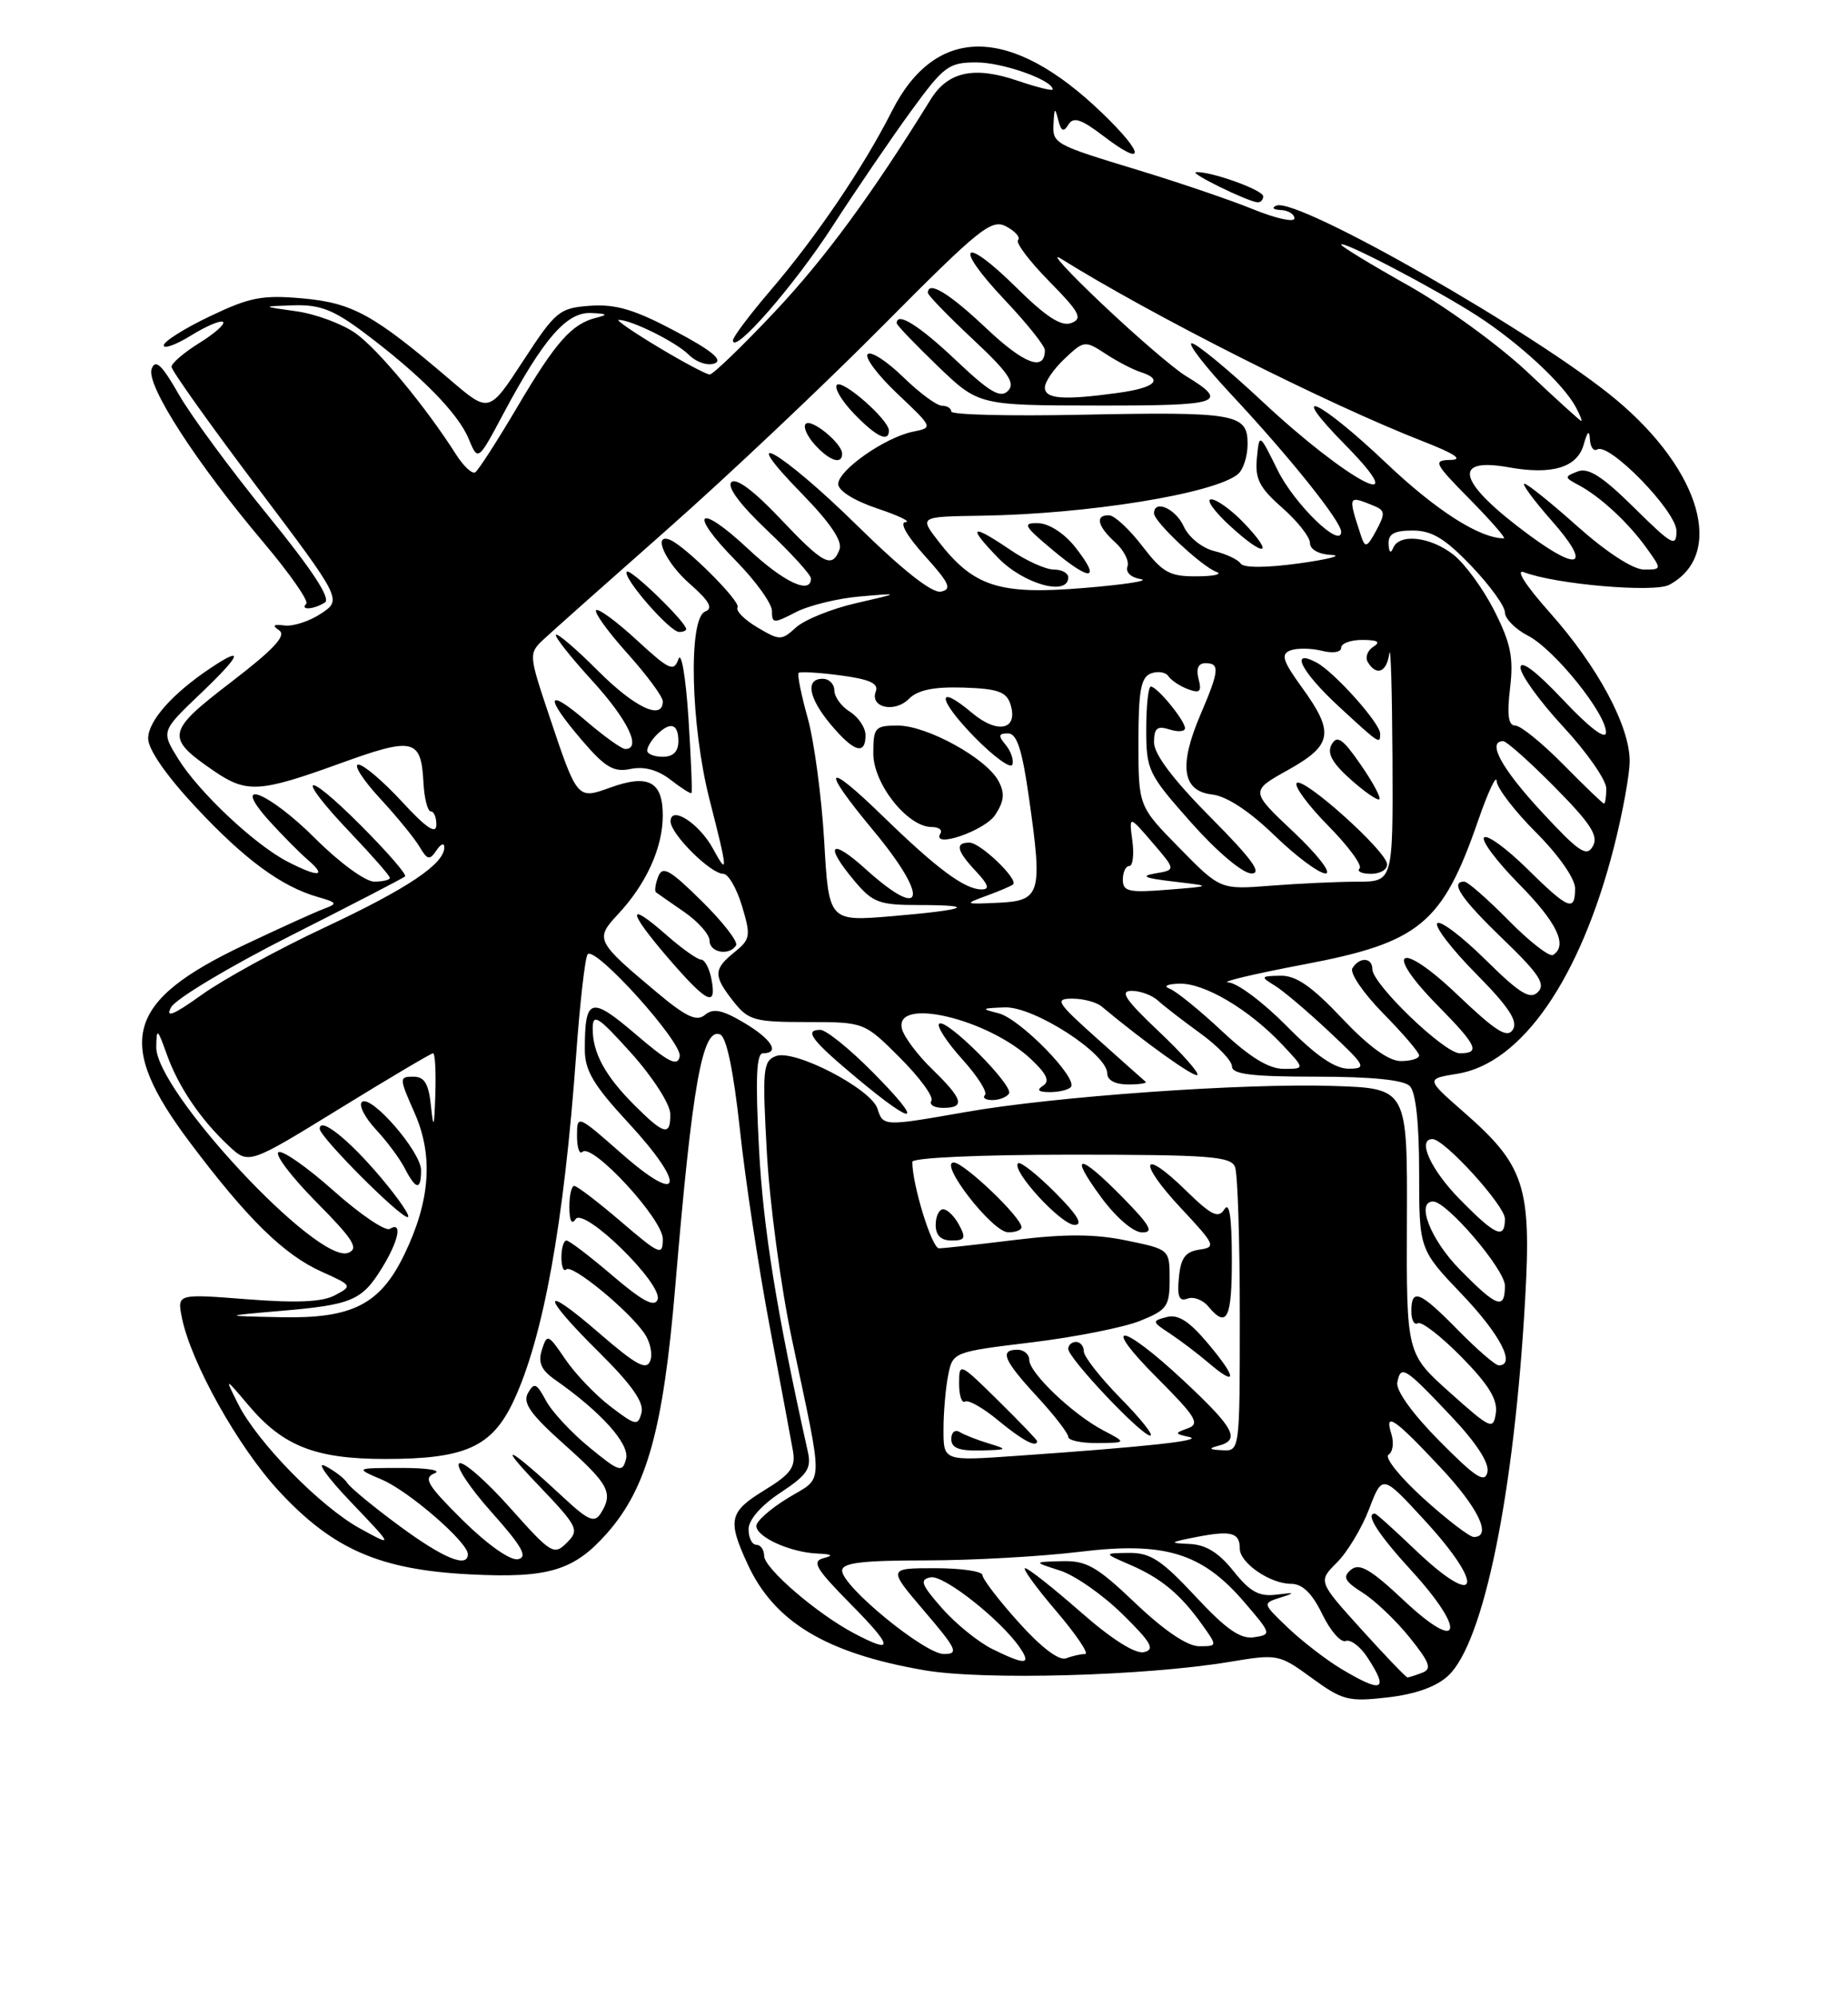 <?xml version="1.0" encoding="UTF-8" standalone="no"?>
<!DOCTYPE svg PUBLIC "-//W3C//DTD SVG 1.1//EN" "http://www.w3.org/Graphics/SVG/1.1/DTD/svg11.dtd" >
<svg xmlns="http://www.w3.org/2000/svg" xmlns:xlink="http://www.w3.org/1999/xlink" version="1.1" viewBox="0 0 237 256">
 <g >
 <path fill="currentColor"
d=" M 185.74 214.77 C 190.30 210.49 194.19 191.42 195.60 166.44 C 196.41 152.09 195.51 149.35 187.79 142.60 C 182.85 138.28 182.85 138.28 186.89 137.63 C 195.15 136.31 202.67 125.45 206.98 108.59 C 208.09 104.24 209.00 99.27 209.00 97.54 C 209.00 93.04 204.88 85.39 198.77 78.53 C 195.61 74.98 194.29 72.90 195.47 73.35 C 199.51 74.90 212.15 75.99 214.07 74.96 C 221.24 71.12 218.17 60.35 207.29 51.25 C 197.31 42.89 166.42 25.25 163.70 26.35 C 163.04 26.62 163.28 26.88 164.25 26.92 C 165.21 26.96 166.00 27.44 166.00 27.99 C 166.00 28.53 163.64 28.01 160.75 26.84 C 157.86 25.66 151.31 23.43 146.18 21.87 C 135.00 18.47 134.97 18.45 135.12 15.69 C 135.22 13.79 135.30 13.75 135.72 15.40 C 136.09 16.84 136.40 16.98 137.02 15.97 C 137.66 14.93 138.65 15.26 141.49 17.42 C 146.94 21.58 146.86 19.79 141.34 14.48 C 129.64 3.21 120.00 3.13 114.37 14.27 C 110.77 21.39 104.70 30.35 98.86 37.17 C 96.19 40.29 94.00 43.19 94.00 43.62 C 94.00 45.59 101.82 36.65 106.77 29.00 C 109.80 24.32 114.32 17.69 116.83 14.25 C 121.06 8.45 121.66 8.00 125.24 8.00 C 128.60 8.00 135.00 10.27 135.00 11.46 C 135.00 11.69 132.96 11.18 130.48 10.34 C 124.92 8.44 121.55 9.18 119.34 12.77 C 111.82 24.92 105.84 33.07 99.37 39.95 C 95.20 44.38 91.44 48.00 91.02 48.00 C 90.59 48.00 87.63 46.42 84.43 44.50 C 81.23 42.58 78.94 41.00 79.34 41.00 C 80.98 41.00 86.70 43.84 88.32 45.46 C 89.29 46.43 90.76 46.92 91.65 46.58 C 92.77 46.15 91.25 44.91 86.57 42.43 C 81.39 39.68 78.97 38.96 75.70 39.19 C 71.72 39.48 71.27 39.86 67.11 46.23 C 62.72 52.95 62.72 52.95 57.78 48.73 C 47.96 40.34 45.25 38.83 38.85 38.25 C 33.65 37.78 32.04 38.09 26.92 40.54 C 23.66 42.09 21.00 43.77 21.00 44.27 C 21.00 44.76 22.60 44.18 24.55 42.97 C 26.51 41.76 28.33 41.00 28.61 41.27 C 28.88 41.55 27.51 42.76 25.55 43.97 C 23.60 45.18 22.00 46.55 22.00 47.02 C 22.00 47.49 26.92 54.39 32.93 62.37 C 43.86 76.86 43.86 76.86 41.18 78.64 C 39.71 79.62 37.60 80.31 36.50 80.17 C 35.05 79.98 34.86 80.16 35.81 80.80 C 36.77 81.46 35.11 83.23 29.61 87.45 C 21.32 93.80 21.18 94.53 27.44 98.82 C 31.62 101.68 33.28 101.59 43.53 97.88 C 53.07 94.42 54.01 94.64 54.31 100.36 C 54.42 102.36 54.84 103.99 55.25 104.00 C 55.66 104.00 55.98 104.79 55.96 105.75 C 55.93 106.98 54.62 106.09 51.55 102.75 C 49.14 100.14 46.63 98.00 45.96 98.00 C 45.29 98.00 46.53 99.94 48.71 102.31 C 50.90 104.67 53.20 107.49 53.82 108.56 C 54.81 110.23 55.10 110.29 55.97 109.00 C 56.52 108.17 56.98 107.98 56.98 108.58 C 57.02 110.71 52.30 113.88 41.65 118.87 C 35.69 121.66 28.57 125.56 25.85 127.52 C 22.26 130.09 21.18 130.53 21.94 129.11 C 22.52 128.03 29.41 123.90 37.25 119.94 C 45.09 115.98 51.70 112.56 51.95 112.33 C 52.20 112.11 49.62 109.14 46.20 105.72 C 38.83 98.35 37.81 99.26 45.00 106.80 C 47.75 109.69 50.00 112.26 50.00 112.52 C 50.00 112.79 49.09 113.00 47.98 113.00 C 46.86 113.00 43.50 110.54 40.46 107.50 C 34.38 101.42 29.38 99.51 34.56 105.25 C 36.18 107.04 38.40 109.28 39.50 110.23 C 42.01 112.40 40.83 112.48 36.84 110.42 C 32.64 108.24 25.47 101.50 22.84 97.24 C 20.66 93.72 20.66 93.72 25.76 88.86 C 30.95 83.91 31.41 82.68 26.97 85.65 C 22.10 88.91 19.00 92.41 19.00 94.65 C 19.00 96.06 21.33 99.41 25.09 103.44 C 31.40 110.19 36.07 113.62 40.76 114.97 C 43.27 115.69 43.33 115.82 41.50 116.50 C 40.40 116.91 35.84 118.98 31.36 121.10 C 16.07 128.34 14.64 133.53 24.41 146.50 C 31.76 156.27 36.43 160.84 41.28 163.01 C 45.18 164.76 45.21 164.82 42.97 166.01 C 41.36 166.88 38.07 167.03 31.70 166.53 C 22.72 165.83 22.72 165.83 23.32 168.86 C 24.47 174.62 30.51 185.43 35.74 191.08 C 42.67 198.57 48.67 201.20 60.25 201.79 C 70.35 202.31 73.63 201.32 77.90 196.46 C 82.98 190.67 85.06 183.16 86.59 165.00 C 88.78 138.98 90.07 131.71 92.34 132.58 C 93.17 132.90 94.06 137.17 94.89 144.78 C 95.58 151.23 97.30 162.57 98.71 170.00 C 100.11 177.43 101.46 184.62 101.70 186.00 C 102.05 188.06 101.41 188.94 98.06 190.99 C 93.50 193.78 93.26 194.81 95.89 200.50 C 99.30 207.90 105.97 211.90 118.49 214.07 C 126.06 215.39 146.81 214.82 157.73 213.00 C 163.85 211.98 164.04 212.02 168.23 215.07 C 172.16 217.94 172.94 218.14 177.97 217.56 C 181.55 217.15 184.24 216.18 185.74 214.77 Z  M 41.67 77.22 C 42.46 76.72 40.02 73.01 34.31 66.00 C 29.61 60.23 24.49 53.28 22.93 50.55 C 20.76 46.75 19.94 45.98 19.45 47.27 C 18.68 49.28 25.12 59.27 33.88 69.63 C 37.19 73.56 39.62 77.04 39.28 77.38 C 38.42 78.25 40.25 78.13 41.67 77.22 Z  M 162.00 25.16 C 162.00 24.35 155.21 21.92 153.38 22.07 C 152.47 22.15 159.91 25.79 161.25 25.93 C 161.66 25.97 162.00 25.62 162.00 25.16 Z  M 172.00 213.90 C 170.07 212.74 167.01 210.38 165.19 208.65 C 161.90 205.51 161.89 205.50 164.19 204.77 C 166.18 204.14 166.10 204.09 163.69 204.39 C 161.48 204.67 160.31 204.03 158.19 201.37 C 156.28 198.98 154.63 197.97 152.50 197.89 C 149.86 197.78 149.97 197.68 153.50 196.99 C 157.91 196.14 159.00 196.43 159.00 198.50 C 159.00 200.33 162.90 203.00 165.56 203.00 C 167.03 203.00 168.26 204.19 169.57 206.88 C 170.60 209.02 171.96 210.57 172.58 210.33 C 173.20 210.09 174.45 211.03 175.35 212.41 C 178.17 216.71 177.32 217.08 172.00 213.90 Z  M 174.60 208.85 C 169.03 202.69 169.03 202.69 171.47 200.26 C 172.81 198.92 174.66 195.84 175.59 193.40 C 177.28 188.98 177.28 188.98 182.59 194.74 C 190.68 203.50 189.68 206.49 181.34 198.50 C 178.76 196.03 176.50 194.00 176.32 194.00 C 175.04 194.00 176.74 196.65 181.08 201.39 C 188.14 209.12 187.37 212.02 180.07 205.16 C 175.79 201.14 174.35 200.30 173.27 201.19 C 172.15 202.12 172.42 202.66 174.77 204.15 C 176.35 205.15 179.06 207.73 180.79 209.89 C 183.38 213.11 183.66 213.92 182.39 214.40 C 181.53 214.73 180.69 215.00 180.50 215.00 C 180.32 215.00 177.66 212.23 174.60 208.85 Z  M 127.24 211.35 C 125.45 210.46 122.55 208.11 120.80 206.12 C 118.12 203.07 117.90 202.45 119.36 202.17 C 121.05 201.84 128.46 207.71 130.84 211.25 C 132.29 213.40 131.46 213.43 127.24 211.35 Z  M 130.64 207.94 C 128.09 205.11 126.00 202.38 126.00 201.89 C 126.00 201.40 123.27 201.00 119.92 201.00 C 113.85 201.00 113.85 201.00 118.54 206.50 C 122.72 211.39 123.00 212.00 121.05 212.00 C 118.59 212.00 108.00 203.33 108.00 201.31 C 108.00 200.31 110.56 200.00 118.75 200.00 C 124.66 200.00 133.49 199.50 138.37 198.91 C 149.35 197.56 154.13 199.01 159.56 205.33 C 163.07 209.41 163.09 209.51 160.83 209.85 C 159.08 210.12 157.25 208.84 153.30 204.60 C 148.97 199.95 147.53 199.01 144.79 199.04 C 141.50 199.08 141.50 199.08 144.97 200.58 C 148.95 202.31 151.39 204.34 154.18 208.25 C 156.14 211.00 156.14 211.00 153.77 211.00 C 152.27 211.00 149.30 208.99 145.63 205.50 C 140.68 200.78 139.34 200.01 136.18 200.10 C 132.50 200.20 132.50 200.20 135.94 201.30 C 137.83 201.90 141.43 204.41 143.94 206.88 C 147.67 210.54 148.17 211.43 146.70 211.76 C 145.58 212.01 142.54 210.09 138.55 206.58 C 135.05 203.51 131.87 201.00 131.47 201.00 C 131.08 201.00 132.87 203.47 135.46 206.50 C 138.04 209.53 139.71 212.00 139.16 212.00 C 138.61 212.00 137.51 212.25 136.72 212.55 C 135.83 212.90 133.52 211.15 130.64 207.94 Z  M 109.50 209.33 C 104.75 206.82 98.00 201.00 98.00 199.43 C 98.00 198.64 97.55 198.00 97.00 198.00 C 96.45 198.00 96.00 197.11 96.00 196.01 C 96.00 194.80 97.58 192.98 100.09 191.32 C 103.54 189.04 104.09 188.22 103.60 186.06 C 99.58 168.02 97.88 157.47 97.34 147.25 C 96.87 138.28 97.00 135.00 97.85 135.00 C 100.10 135.00 98.95 133.17 95.39 131.07 C 92.62 129.43 91.46 129.20 90.41 130.08 C 89.33 130.97 87.98 130.34 84.17 127.14 C 76.44 120.67 76.29 120.36 79.23 117.21 C 82.88 113.32 85.00 108.64 85.00 104.52 C 85.00 100.16 83.15 99.18 78.25 100.95 C 74.02 102.48 74.04 102.51 70.40 91.64 C 67.83 83.99 67.81 83.75 69.63 82.03 C 70.66 81.06 77.80 74.71 85.50 67.92 C 93.20 61.13 105.68 49.35 113.23 41.74 C 125.68 29.20 127.16 28.01 129.07 29.04 C 130.22 29.66 130.90 30.44 130.56 30.77 C 130.23 31.11 132.02 33.48 134.55 36.05 C 138.47 40.03 138.89 40.83 137.40 41.40 C 136.12 41.89 134.19 40.65 130.34 36.85 C 123.43 30.02 122.16 31.36 128.84 38.43 C 131.68 41.43 134.00 44.33 134.00 44.88 C 134.00 47.67 131.36 46.68 126.50 42.09 C 121.72 37.57 119.00 35.92 119.00 37.54 C 119.00 37.84 121.59 40.51 124.75 43.47 C 129.31 47.73 130.25 49.10 129.28 50.09 C 128.31 51.09 126.94 50.29 122.59 46.17 C 117.86 41.70 115.00 39.91 115.00 41.43 C 115.00 41.67 117.36 44.13 120.25 46.91 C 125.50 51.96 125.50 51.96 140.81 51.98 C 156.69 52.00 157.74 51.64 152.05 48.17 C 150.54 47.25 145.75 43.14 141.41 39.03 C 137.06 34.92 134.62 32.26 136.00 33.12 C 147.82 40.49 170.22 51.78 182.50 56.57 C 186.58 58.16 187.71 58.92 186.04 58.95 C 183.74 59.00 183.90 59.33 188.50 64.00 C 191.21 66.75 193.17 69.00 192.86 69.00 C 189.76 69.00 184.17 65.43 177.76 59.34 C 169.09 51.12 164.84 49.22 172.50 57.00 C 181.76 66.40 172.91 61.76 161.85 51.42 C 157.48 47.34 153.43 44.00 152.84 44.00 C 152.25 44.00 154.54 46.96 157.92 50.58 C 165.35 58.52 172.00 66.82 172.00 68.16 C 172.00 70.44 165.98 64.60 163.84 60.24 C 161.50 55.50 161.50 55.50 161.19 58.73 C 160.93 61.37 161.52 62.52 164.44 65.08 C 166.40 66.80 168.00 68.84 168.00 69.60 C 168.00 70.43 169.12 71.05 170.75 71.13 C 172.26 71.20 170.40 71.68 166.61 72.21 C 162.39 72.79 159.48 72.80 159.11 72.23 C 158.77 71.72 157.25 71.00 155.72 70.63 C 154.15 70.24 152.44 68.86 151.81 67.47 C 150.76 65.18 148.00 63.97 148.00 65.80 C 148.00 66.88 154.12 72.62 156.00 73.30 C 156.82 73.60 155.70 73.86 153.50 73.87 C 150.01 73.90 149.12 73.41 146.50 70.00 C 144.85 67.85 142.94 66.07 142.25 66.05 C 140.40 65.98 140.73 67.45 143.04 69.53 C 144.15 70.54 144.85 71.94 144.59 72.62 C 144.32 73.34 145.05 74.03 146.31 74.23 C 147.51 74.43 144.19 74.94 138.93 75.37 C 128.11 76.26 124.84 75.20 120.31 69.33 C 117.91 66.22 117.91 66.22 125.81 66.10 C 139.48 65.90 155.70 63.28 158.75 60.78 C 159.44 60.22 160.00 58.47 160.00 56.90 C 160.00 53.02 158.51 52.76 138.58 53.16 C 129.46 53.35 122.00 53.16 122.00 52.75 C 122.00 52.34 121.46 52.00 120.79 52.00 C 120.13 52.00 117.89 50.34 115.81 48.31 C 113.73 46.29 111.69 44.97 111.28 45.39 C 110.86 45.81 112.58 48.10 115.10 50.48 C 119.68 54.81 119.68 54.81 117.09 55.33 C 113.52 56.05 107.50 60.26 107.50 62.04 C 107.50 62.90 109.55 64.18 112.50 65.17 C 115.25 66.09 116.89 66.88 116.13 66.92 C 115.32 66.97 116.33 68.73 118.60 71.24 C 121.78 74.77 122.13 75.54 120.66 75.83 C 119.52 76.05 115.72 73.05 109.90 67.33 C 100.17 57.77 94.03 54.27 102.89 63.33 C 106.47 67.00 108.07 69.37 107.67 70.42 C 106.71 72.92 105.63 72.36 100.02 66.43 C 96.70 62.92 94.40 61.20 93.80 61.80 C 93.20 62.40 94.92 64.70 98.43 68.02 C 101.49 70.92 104.00 73.67 104.00 74.15 C 104.00 76.26 100.50 74.62 95.94 70.35 C 89.52 64.34 88.16 65.56 94.31 71.81 C 96.89 74.43 99.00 77.35 99.00 78.31 C 99.00 79.93 99.21 79.94 102.05 78.47 C 103.73 77.60 107.45 76.69 110.30 76.45 C 115.50 76.00 115.50 76.00 109.79 77.31 C 106.64 78.03 103.19 79.43 102.10 80.41 C 100.21 82.12 100.01 82.12 97.12 80.41 C 95.46 79.43 94.33 78.28 94.59 77.85 C 95.05 77.11 87.80 69.90 85.88 69.17 C 83.64 68.32 85.36 72.11 88.44 74.81 C 90.98 77.04 91.50 77.98 90.44 78.38 C 88.25 79.23 88.57 92.98 91.00 102.50 C 93.36 111.71 93.40 112.39 91.44 108.78 C 89.68 105.54 86.00 103.17 86.00 105.28 C 86.00 106.90 91.13 112.00 92.76 112.00 C 93.40 112.00 94.48 113.86 95.16 116.13 C 96.31 119.96 96.24 120.39 94.20 122.04 C 91.48 124.24 91.46 125.05 94.07 128.37 C 95.98 130.78 96.75 131.00 103.49 131.00 C 110.84 131.00 110.84 131.00 115.43 135.59 C 117.95 138.11 119.76 140.58 119.45 141.09 C 119.14 141.59 119.81 142.00 120.94 142.00 C 123.83 142.00 123.52 140.90 119.59 137.08 C 117.71 135.27 115.95 132.93 115.68 131.89 C 114.59 127.71 126.72 130.56 132.25 135.78 C 134.27 137.69 134.67 138.59 133.75 139.17 C 132.90 139.72 133.17 139.97 134.58 139.98 C 135.73 139.99 136.96 139.71 137.32 139.35 C 138.37 138.29 130.81 130.55 128.05 129.87 C 125.75 129.30 125.83 129.23 128.87 129.12 C 132.60 128.99 142.00 135.05 142.00 137.59 C 142.00 138.45 143.03 139.00 144.67 139.00 C 146.13 139.00 147.15 138.84 146.92 138.65 C 146.69 138.46 143.91 135.99 140.74 133.15 C 135.50 128.47 135.21 128.00 137.53 128.00 C 138.94 128.00 140.63 128.45 141.29 129.01 C 146.73 133.55 153.17 138.16 153.56 137.78 C 153.81 137.52 151.57 134.99 148.57 132.16 C 144.31 128.13 143.56 127.00 145.13 127.00 C 146.24 127.00 147.76 127.56 148.51 128.25 C 149.25 128.94 151.70 130.82 153.93 132.44 C 156.17 134.06 158.00 135.97 158.00 136.69 C 158.00 137.69 160.57 138.00 168.80 138.00 C 175.87 138.00 180.01 138.41 180.80 139.20 C 181.57 139.97 182.00 143.93 182.00 150.27 C 182.00 160.15 182.00 160.15 187.50 165.91 C 192.40 171.05 194.45 175.00 192.21 175.00 C 191.77 175.00 189.43 172.97 187.00 170.50 C 182.08 165.48 181.00 165.05 181.00 168.06 C 181.00 169.19 181.37 169.89 181.83 169.60 C 182.29 169.32 184.80 171.26 187.42 173.92 C 190.89 177.44 192.08 179.38 191.84 181.09 C 191.52 183.32 191.21 183.19 185.93 178.47 C 180.37 173.50 180.37 173.50 180.43 156.50 C 180.50 139.50 180.50 139.50 171.00 139.19 C 159.51 138.81 135.19 140.53 123.81 142.54 C 113.32 144.38 113.26 144.38 112.53 142.10 C 111.72 139.55 101.88 134.45 99.51 135.36 C 97.85 136.00 97.75 137.03 98.35 147.78 C 98.71 154.22 100.14 164.90 101.53 171.50 C 105.68 191.15 105.72 189.15 101.08 191.99 C 98.83 193.35 97.00 194.97 97.00 195.58 C 97.00 197.00 101.33 198.97 104.80 199.12 C 106.70 199.20 106.95 199.37 105.63 199.71 C 104.06 200.12 104.61 201.05 109.10 205.60 C 114.60 211.17 114.70 212.08 109.50 209.33 Z  M 112.00 137.50 C 109.01 134.47 105.95 132.00 105.20 132.00 C 103.05 132.00 104.09 133.36 110.00 138.28 C 117.54 144.56 118.57 144.15 112.00 137.50 Z  M 129.40 140.17 C 130.03 139.14 121.28 130.39 120.44 131.22 C 120.11 131.55 121.45 133.60 123.40 135.76 C 125.36 137.93 126.67 139.99 126.32 140.35 C 125.96 140.71 126.39 141.00 127.27 141.00 C 128.16 141.00 129.11 140.62 129.40 140.17 Z  M 91.24 125.50 C 90.98 124.12 90.38 123.00 89.92 123.00 C 89.45 123.00 87.46 121.59 85.50 119.87 C 80.36 115.35 80.44 116.69 85.66 122.76 C 90.68 128.58 91.95 129.21 91.24 125.50 Z  M 94.40 121.17 C 94.68 120.71 92.70 118.16 89.99 115.49 C 85.88 111.44 84.96 110.93 84.41 112.37 C 84.05 113.31 83.92 114.21 84.13 114.37 C 84.33 114.52 85.96 115.66 87.75 116.89 C 89.54 118.13 91.00 119.78 91.00 120.57 C 91.00 122.10 93.54 122.55 94.40 121.17 Z  M 88.29 92.00 C 87.95 86.82 87.38 83.42 87.01 84.47 C 86.42 86.16 85.84 85.89 81.65 82.03 C 79.07 79.65 76.73 77.94 76.45 78.21 C 76.17 78.49 77.98 80.99 80.47 83.76 C 82.96 86.53 85.00 89.29 85.00 89.90 C 85.00 92.39 81.41 90.70 76.70 85.99 C 73.95 83.23 71.52 81.15 71.30 81.36 C 71.09 81.58 73.19 84.23 75.96 87.26 C 80.52 92.26 82.33 96.00 80.18 96.00 C 79.73 96.00 77.48 94.39 75.18 92.42 C 70.04 88.02 69.77 89.20 74.62 94.87 C 77.62 98.37 78.70 99.01 80.87 98.56 C 82.60 98.20 84.35 98.67 85.99 99.94 C 87.35 101.00 88.57 101.77 88.68 101.65 C 88.80 101.53 88.62 97.19 88.29 92.00 Z  M 88.00 80.64 C 88.00 79.74 80.85 72.82 80.39 73.27 C 79.74 73.92 85.89 81.00 87.10 81.00 C 87.60 81.00 88.00 80.84 88.00 80.64 Z  M 137.00 74.00 C 137.00 73.45 136.16 73.00 135.14 73.00 C 134.12 73.00 131.62 71.88 129.60 70.50 C 124.51 67.05 124.00 67.37 128.00 71.50 C 131.27 74.87 137.00 76.47 137.00 74.00 Z  M 137.87 70.10 C 136.49 68.36 134.52 67.09 133.16 67.06 C 131.07 67.01 131.28 67.39 135.04 70.53 C 139.94 74.63 141.28 74.42 137.87 70.10 Z  M 159.49 66.99 C 157.91 65.35 156.04 64.00 155.33 64.00 C 154.61 64.00 155.71 65.54 157.76 67.42 C 162.24 71.53 163.53 71.21 159.49 66.99 Z  M 108.00 58.15 C 108.00 56.83 104.06 53.60 103.33 54.33 C 102.97 54.69 103.50 55.89 104.49 56.99 C 106.38 59.08 108.00 59.61 108.00 58.15 Z  M 114.00 55.19 C 114.00 53.81 108.06 48.60 107.33 49.33 C 106.96 49.71 107.93 51.37 109.51 53.01 C 112.34 55.96 114.00 56.77 114.00 55.19 Z  M 51.22 195.58 C 47.92 193.15 44.92 190.68 44.55 190.09 C 44.19 189.50 42.90 188.51 41.69 187.89 C 40.49 187.27 41.98 189.36 45.00 192.52 C 50.50 198.28 50.50 198.28 46.19 195.92 C 41.12 193.15 32.98 184.84 30.53 179.94 C 28.81 176.50 28.81 176.50 31.87 180.12 C 36.31 185.37 40.47 187.00 49.43 187.00 C 59.68 187.00 63.09 185.46 65.86 179.58 C 69.68 171.44 72.33 156.82 73.89 135.19 C 74.38 128.42 75.05 122.62 75.37 122.30 C 76.40 121.27 87.52 133.61 87.17 135.40 C 86.90 136.76 85.75 136.18 81.52 132.56 C 75.75 127.63 75.00 127.85 75.00 134.52 C 75.00 137.22 76.11 139.08 80.58 143.91 C 88.06 151.99 87.50 154.70 79.75 147.89 C 74.04 142.87 74.00 142.85 74.00 145.58 C 74.00 147.10 74.31 148.02 74.69 147.64 C 75.92 146.42 85.00 156.24 85.00 158.79 C 85.00 161.00 84.65 160.86 79.64 156.58 C 76.70 154.06 74.00 152.00 73.64 152.00 C 73.29 152.00 73.01 153.24 73.02 154.75 C 73.02 156.45 73.33 157.03 73.81 156.27 C 74.86 154.62 85.08 164.62 84.33 166.58 C 83.94 167.60 82.37 166.76 78.54 163.49 C 75.65 161.02 73.00 159.00 72.64 159.00 C 72.29 159.00 72.00 159.98 72.00 161.17 C 72.00 162.36 72.28 163.05 72.63 162.70 C 73.34 161.99 80.50 167.84 82.62 170.87 C 83.38 171.95 83.73 173.55 83.39 174.42 C 82.91 175.69 81.59 174.97 76.89 170.91 C 69.29 164.32 69.28 165.87 76.88 173.38 C 81.01 177.47 82.62 179.76 82.27 181.07 C 81.82 182.80 81.53 182.74 78.30 180.28 C 76.38 178.82 73.77 176.09 72.50 174.22 C 70.30 170.98 70.16 170.92 69.50 173.00 C 68.98 174.63 69.40 175.59 71.15 176.82 C 77.10 180.98 80.79 185.09 80.29 187.00 C 79.82 188.79 79.43 188.67 75.58 185.51 C 73.26 183.61 70.75 180.91 70.00 179.49 C 68.81 177.28 68.50 177.15 67.71 178.55 C 67.00 179.82 68.03 181.27 72.40 185.17 C 78.11 190.26 78.69 191.36 77.03 193.99 C 76.24 195.23 75.44 194.89 72.29 191.96 C 65.28 185.44 63.45 184.52 68.97 190.28 C 74.16 195.71 74.34 196.09 72.69 197.74 C 71.04 199.39 70.67 199.16 65.39 193.23 C 62.33 189.80 59.41 187.25 58.90 187.56 C 58.38 187.88 60.25 190.70 63.04 193.82 C 66.97 198.23 67.73 199.58 66.43 199.85 C 65.45 200.05 62.54 198.00 59.36 194.87 C 54.81 190.36 54.24 189.43 55.73 188.84 C 56.71 188.45 54.80 188.15 51.50 188.15 C 45.50 188.16 45.50 188.16 49.00 189.66 C 52.48 191.15 60.00 197.68 60.00 199.20 C 60.00 201.03 56.86 199.74 51.22 195.58 Z  M 182.54 192.04 C 179.53 189.31 177.52 186.80 178.07 186.45 C 178.63 186.11 178.79 184.92 178.44 183.80 C 177.51 180.87 178.82 181.77 184.75 188.10 C 189.61 193.28 191.39 197.00 189.01 197.00 C 188.47 197.00 185.56 194.77 182.54 192.04 Z  M 184.61 184.70 C 181.18 181.25 179.00 178.22 179.20 177.20 C 179.64 174.90 180.14 175.21 186.06 181.47 C 189.35 184.94 191.02 187.52 190.76 188.69 C 190.42 190.15 189.23 189.37 184.61 184.70 Z  M 121.00 183.25 C 121.00 181.05 121.27 177.91 121.60 176.27 C 122.19 173.30 122.24 173.28 132.27 172.06 C 137.82 171.39 144.07 170.15 146.18 169.31 C 149.67 167.91 150.00 167.46 150.00 163.96 C 150.00 160.14 150.00 160.14 144.48 159.00 C 140.44 158.16 136.64 158.14 130.23 158.92 C 125.43 159.51 121.01 160.00 120.42 160.00 C 119.51 160.00 117.00 151.87 117.00 148.92 C 117.00 148.39 125.59 148.00 137.39 148.00 C 155.07 148.00 157.87 148.21 158.39 149.58 C 158.73 150.45 159.00 159.00 159.00 168.58 C 159.00 186.00 159.00 186.00 156.75 185.88 C 155.06 185.80 154.93 185.65 156.25 185.31 C 159.13 184.56 158.31 183.04 151.75 176.92 C 143.69 169.40 141.00 169.22 148.49 176.70 C 153.37 181.59 153.93 182.50 152.34 183.07 C 150.61 183.69 150.62 183.76 152.50 184.18 C 154.52 184.63 147.20 185.43 130.25 186.61 C 121.00 187.26 121.00 187.26 121.00 183.25 Z  M 126.83 185.02 C 125.36 184.58 123.67 183.91 123.08 183.55 C 122.48 183.18 122.00 183.58 122.00 184.44 C 122.00 185.59 122.98 185.98 125.75 185.91 C 129.24 185.83 129.31 185.77 126.83 185.02 Z  M 133.00 184.71 C 133.00 184.55 130.75 182.21 128.00 179.50 C 123.05 174.63 123.00 174.61 123.00 177.35 C 123.00 178.87 123.34 179.90 123.77 179.64 C 124.19 179.38 126.10 180.47 128.02 182.06 C 131.08 184.60 133.00 185.62 133.00 184.71 Z  M 141.50 183.34 C 137.59 181.29 132.00 175.97 132.00 174.30 C 132.00 173.59 131.32 173.00 130.50 173.00 C 128.14 173.00 128.70 174.34 133.00 179.00 C 135.20 181.38 137.00 183.71 137.00 184.17 C 137.00 184.62 138.69 184.98 140.75 184.96 C 144.50 184.92 144.50 184.92 141.50 183.34 Z  M 143.71 179.22 C 141.12 176.58 139.00 173.88 139.00 173.22 C 139.00 172.55 138.55 172.00 138.00 172.00 C 137.45 172.00 137.00 172.40 137.00 172.89 C 137.00 174.09 146.37 184.00 147.51 184.00 C 148.01 184.00 146.30 181.85 143.71 179.22 Z  M 154.92 172.20 C 152.52 169.34 151.09 168.42 149.63 168.81 C 147.70 169.31 147.72 169.40 150.03 170.92 C 151.35 171.79 153.57 173.47 154.97 174.66 C 158.70 177.85 158.68 176.67 154.92 172.20 Z  M 157.98 161.25 C 157.97 156.00 157.67 153.98 157.03 154.99 C 156.25 156.22 155.38 155.80 152.06 152.56 C 146.35 146.98 145.86 148.87 151.46 154.86 C 155.86 159.56 155.99 159.86 153.81 160.17 C 152.02 160.43 151.43 161.23 151.19 163.74 C 150.95 166.19 151.22 166.85 152.28 166.45 C 153.05 166.15 154.26 166.60 154.96 167.45 C 157.36 170.34 158.00 169.02 157.98 161.25 Z  M 123.00 157.00 C 122.41 155.90 121.50 155.00 120.96 155.00 C 120.43 155.00 120.00 155.90 120.00 157.00 C 120.00 158.34 120.67 159.00 122.04 159.00 C 123.76 159.00 123.91 158.70 123.00 157.00 Z  M 131.00 157.29 C 131.00 156.03 123.63 149.00 122.31 149.00 C 120.34 149.00 127.23 157.87 129.25 157.94 C 130.21 157.97 131.00 157.68 131.00 157.29 Z  M 144.00 153.50 C 138.35 147.74 137.00 147.73 141.22 153.46 C 143.12 156.04 145.32 157.94 146.46 157.96 C 148.02 157.99 147.53 157.10 144.00 153.50 Z  M 135.27 152.80 C 132.96 150.49 130.84 148.83 130.56 149.10 C 129.66 150.00 136.09 157.00 137.81 157.00 C 138.96 157.00 138.17 155.70 135.27 152.80 Z  M 36.00 168.02 C 45.13 167.24 46.41 166.70 48.98 162.53 C 51.14 159.04 51.65 156.48 49.99 157.51 C 49.43 157.85 46.19 155.66 42.79 152.63 C 39.39 149.60 36.20 147.37 35.71 147.68 C 35.21 147.99 37.40 150.87 40.58 154.08 C 45.35 158.90 46.06 160.04 44.65 160.58 C 40.72 162.09 19.95 139.81 20.04 134.19 C 20.08 131.72 20.19 131.79 21.38 135.11 C 22.87 139.29 25.71 143.48 29.35 146.88 C 31.90 149.26 31.90 149.26 43.50 142.13 C 49.87 138.21 55.29 135.00 55.54 135.00 C 55.80 135.00 55.92 137.36 55.83 140.25 C 55.69 144.57 55.59 144.83 55.27 141.75 C 54.97 138.88 54.44 138.00 53.00 138.00 C 51.18 138.00 51.18 138.16 53.17 142.65 C 55.60 148.15 55.18 153.92 51.85 160.80 C 48.75 167.21 45.16 169.03 36.00 168.83 C 28.50 168.67 28.50 168.67 36.00 168.02 Z  M 48.83 150.91 C 44.72 146.04 41.00 143.08 41.00 144.68 C 41.00 145.73 51.24 156.00 52.28 156.00 C 52.74 156.00 51.19 153.71 48.83 150.91 Z  M 54.00 149.99 C 54.00 147.61 47.51 140.16 46.40 141.26 C 45.99 141.68 46.80 143.25 48.20 144.76 C 49.61 146.27 51.28 148.51 51.91 149.75 C 53.35 152.53 54.00 152.61 54.00 149.99 Z  M 187.21 162.71 C 183.47 158.91 181.55 154.00 183.79 154.00 C 185.56 154.00 193.00 162.71 193.00 164.79 C 193.00 167.94 191.98 167.57 187.21 162.71 Z  M 187.21 153.71 C 183.48 149.92 181.71 146.00 183.71 146.00 C 185.25 146.00 193.00 154.52 193.00 156.21 C 193.00 158.92 191.82 158.41 187.21 153.71 Z  M 81.36 141.65 C 77.59 137.88 76.00 134.94 76.01 131.82 C 76.02 129.82 76.70 130.26 80.97 135.00 C 83.70 138.04 85.93 141.50 85.96 142.75 C 86.01 145.67 85.18 145.47 81.36 141.65 Z  M 156.69 132.14 C 153.84 129.47 150.82 127.03 150.00 126.72 C 149.14 126.40 149.69 126.12 151.27 126.08 C 154.46 125.99 160.19 129.38 164.44 133.89 C 167.37 137.00 167.37 137.00 164.63 137.00 C 162.72 137.00 160.29 135.51 156.69 132.14 Z  M 165.00 131.50 C 162.01 128.47 158.65 125.96 157.53 125.92 C 156.42 125.87 160.76 124.84 167.19 123.62 C 182.07 120.81 184.98 118.42 189.57 105.16 C 190.84 101.50 191.91 99.22 191.94 100.11 C 191.97 100.99 194.25 103.96 197.00 106.71 C 199.89 109.60 202.00 112.62 202.00 113.86 C 202.00 116.93 201.16 116.58 195.81 111.31 C 193.19 108.73 190.72 106.94 190.33 107.34 C 189.94 107.73 191.95 110.41 194.81 113.31 C 199.68 118.24 201.10 121.20 199.17 122.40 C 198.71 122.68 196.14 120.68 193.46 117.96 C 190.77 115.23 188.22 113.00 187.79 113.00 C 185.90 113.00 187.38 115.20 192.75 120.36 C 197.37 124.81 198.25 126.14 197.24 127.15 C 196.23 128.17 194.92 127.36 190.52 123.02 C 187.51 120.05 184.73 117.94 184.33 118.33 C 183.94 118.73 186.16 121.63 189.27 124.78 C 193.47 129.02 194.70 130.88 194.03 131.96 C 193.30 133.13 191.87 132.22 186.89 127.48 C 179.49 120.42 177.27 121.66 184.38 128.88 C 189.44 134.02 189.90 135.00 187.21 135.00 C 185.22 135.00 176.00 126.13 176.00 124.22 C 176.00 122.70 174.35 122.62 173.44 124.10 C 173.07 124.70 174.84 127.30 177.38 129.88 C 179.92 132.46 182.00 134.89 182.00 135.28 C 182.00 135.68 180.94 136.00 179.65 136.00 C 178.09 136.00 175.53 134.14 172.09 130.50 C 168.21 126.40 166.20 125.01 164.19 125.06 C 161.67 125.11 161.63 125.19 163.46 126.31 C 164.54 126.96 167.69 129.63 170.46 132.23 C 175.16 136.64 175.33 136.96 172.97 136.98 C 171.20 136.99 168.78 135.33 165.00 131.50 Z  M 105.70 107.81 C 105.37 102.14 104.42 95.05 103.59 92.05 C 102.75 89.05 102.23 86.44 102.42 86.25 C 102.61 86.06 105.03 86.20 107.81 86.57 C 111.50 87.06 112.71 87.60 112.32 88.61 C 111.52 90.69 114.73 91.42 116.57 89.57 C 117.71 88.43 119.76 88.01 123.58 88.13 C 127.97 88.27 129.08 88.67 129.59 90.28 C 130.62 93.54 127.96 94.14 124.68 91.39 C 119.97 87.42 120.22 89.63 125.05 94.55 C 127.49 97.03 129.64 98.58 129.83 98.00 C 130.03 97.41 129.64 96.27 128.97 95.47 C 127.99 94.29 128.05 94.00 129.27 94.00 C 130.42 94.00 131.09 96.07 131.98 102.38 C 133.72 114.61 133.47 115.46 128.00 115.71 C 123.66 115.91 123.61 115.88 126.50 114.82 C 128.15 114.22 129.69 113.56 129.92 113.36 C 130.65 112.72 125.72 108.00 124.33 108.00 C 122.44 108.00 122.68 109.03 125.17 111.69 C 126.76 113.38 126.96 114.00 125.90 114.00 C 123.72 114.00 120.19 111.38 113.25 104.64 C 105.75 97.34 105.16 98.23 112.03 106.48 C 119.23 115.15 118.59 118.23 111.00 111.38 C 106.50 107.31 105.65 108.24 109.59 112.92 C 111.91 115.68 112.75 116.00 117.76 116.00 C 125.48 116.00 124.04 116.61 114.40 117.43 C 106.29 118.11 106.29 118.11 105.70 107.81 Z  M 127.63 104.45 C 128.79 102.68 128.89 101.66 128.05 100.10 C 126.50 97.19 118.89 93.00 115.16 93.00 C 112.20 93.00 112.00 93.23 112.00 96.58 C 112.00 100.47 116.39 106.00 119.48 106.00 C 120.38 106.00 120.89 106.37 120.61 106.82 C 119.36 108.85 126.27 106.51 127.63 104.45 Z  M 111.00 94.24 C 111.00 93.27 110.10 91.92 109.00 91.23 C 107.90 90.55 107.00 89.31 107.00 88.49 C 107.00 87.67 106.33 87.00 105.50 87.00 C 103.24 87.00 103.69 89.48 106.59 92.92 C 109.51 96.39 111.00 96.84 111.00 94.24 Z  M 144.00 112.75 C 144.00 111.79 144.37 111.00 144.83 111.00 C 145.28 111.00 145.46 109.54 145.22 107.75 C 144.79 104.50 144.79 104.50 147.80 108.00 C 150.81 111.50 150.81 111.50 148.15 111.95 C 146.18 112.29 146.79 112.56 150.50 112.99 C 155.50 113.58 155.50 113.58 149.75 114.04 C 144.76 114.44 144.00 114.27 144.00 112.75 Z  M 151.25 108.68 C 146.00 103.34 146.00 103.34 146.00 95.14 C 146.00 88.54 146.31 86.82 147.60 86.32 C 148.48 85.99 149.49 86.14 149.85 86.68 C 150.21 87.21 151.34 87.96 152.37 88.34 C 153.89 88.90 154.14 88.65 153.71 87.01 C 153.37 85.70 153.68 85.00 154.59 85.00 C 156.47 85.00 156.37 85.96 153.95 91.61 C 151.15 98.15 151.62 101.40 155.44 101.83 C 157.32 102.05 160.20 103.94 163.44 107.07 C 166.22 109.77 169.18 111.96 170.00 111.95 C 170.83 111.94 169.02 109.59 165.92 106.66 C 160.33 101.40 160.33 101.40 165.17 98.70 C 170.90 95.50 171.17 93.91 166.98 88.13 C 164.50 84.70 164.23 83.85 165.48 83.37 C 166.32 83.05 168.13 83.07 169.50 83.41 C 170.94 83.77 172.00 83.61 172.00 83.02 C 172.00 82.46 173.24 82.01 174.75 82.02 C 176.71 82.03 177.10 82.28 176.12 82.90 C 175.36 83.38 175.05 84.28 175.43 84.89 C 176.55 86.70 177.84 86.16 178.18 83.75 C 178.36 82.51 178.53 88.59 178.58 97.25 C 178.65 113.00 178.65 113.00 174.08 113.01 C 171.56 113.01 166.57 113.24 163.00 113.52 C 156.50 114.03 156.50 114.03 151.25 108.68 Z  M 155.22 104.73 C 150.47 99.94 148.00 96.67 148.00 95.16 C 148.00 93.32 148.40 92.99 150.00 93.50 C 151.10 93.85 151.99 93.77 151.97 93.32 C 151.93 92.30 148.39 88.00 147.59 88.00 C 147.27 88.00 147.00 90.46 147.00 93.47 C 147.00 98.72 147.24 99.21 152.75 105.42 C 156.05 109.14 159.34 111.92 160.47 111.95 C 161.94 111.99 160.57 110.11 155.22 104.73 Z  M 177.89 110.75 C 177.74 109.02 167.14 99.52 166.30 100.36 C 165.93 100.74 167.74 103.20 170.33 105.83 C 172.93 108.46 174.74 110.93 174.36 111.31 C 173.98 111.69 174.64 112.00 175.83 112.00 C 177.03 112.00 177.95 111.44 177.89 110.75 Z  M 174.47 97.96 C 172.20 94.68 171.48 94.18 170.78 95.42 C 170.16 96.54 170.82 97.76 173.21 99.90 C 175.02 101.51 176.68 102.66 176.90 102.44 C 177.12 102.22 176.03 100.20 174.47 97.96 Z  M 177.00 94.03 C 177.00 92.70 171.14 86.15 168.86 84.93 C 165.31 83.03 166.88 86.11 171.75 90.60 C 176.96 95.40 177.00 95.43 177.00 94.03 Z  M 197.67 104.01 C 192.55 98.48 190.66 95.00 192.78 95.00 C 193.21 95.00 196.19 97.65 199.39 100.89 C 204.00 105.55 205.03 107.13 204.28 108.46 C 203.48 109.89 202.50 109.22 197.67 104.01 Z  M 200.50 98.00 C 197.79 95.25 195.02 93.00 194.33 93.00 C 193.44 93.00 193.25 91.66 193.66 88.20 C 194.13 84.28 193.75 82.45 191.65 78.29 C 190.23 75.49 187.87 72.25 186.40 71.10 C 183.43 68.77 179.44 68.33 178.66 70.25 C 178.36 71.00 178.13 70.80 178.08 69.75 C 178.02 68.43 178.79 68.00 181.17 68.00 C 183.63 68.00 185.32 69.02 188.67 72.52 C 191.05 75.00 193.00 77.69 193.00 78.49 C 193.00 79.29 194.33 80.64 195.96 81.48 C 199.35 83.23 206.02 91.51 205.96 93.89 C 205.94 94.88 203.82 93.27 200.46 89.70 C 197.03 86.06 195.00 84.52 195.00 85.57 C 195.00 86.48 197.47 89.91 200.50 93.17 C 203.53 96.44 206.00 99.99 206.00 101.06 C 206.00 102.13 205.87 103.00 205.71 103.00 C 205.55 103.00 203.21 100.75 200.50 98.00 Z  M 202.34 67.50 C 198.95 64.47 195.88 62.00 195.50 62.00 C 195.13 62.00 196.70 64.13 198.99 66.73 C 204.05 72.47 202.70 73.42 196.23 68.67 C 187.02 61.91 185.97 58.54 193.50 59.90 C 199.07 60.90 202.29 59.92 203.11 56.96 C 203.59 55.27 203.83 55.06 203.90 56.31 C 203.96 57.30 204.37 57.89 204.83 57.61 C 206.36 56.66 215.00 65.53 215.00 68.06 C 215.00 70.19 214.45 69.89 209.58 65.08 C 205.51 61.06 203.70 59.90 202.33 60.43 C 200.59 61.10 200.60 61.19 202.50 62.20 C 205.27 63.69 208.83 66.99 211.17 70.25 C 213.14 73.00 213.14 73.00 210.82 73.00 C 209.43 72.99 206.04 70.79 202.34 67.50 Z  M 174.57 68.75 C 172.84 63.46 172.84 63.47 176.17 64.82 C 177.64 65.42 177.68 65.81 176.50 68.00 C 175.33 70.16 175.07 70.26 174.57 68.75 Z  M 58.48 58.24 C 54.59 52.12 48.51 44.79 45.62 42.73 C 43.93 41.53 40.51 40.25 38.02 39.90 C 33.50 39.27 33.50 39.27 37.67 39.13 C 41.03 39.03 42.79 39.71 46.67 42.62 C 53.90 48.04 58.73 52.94 60.09 56.21 C 61.30 59.14 61.30 59.14 64.56 53.02 C 69.72 43.37 72.67 39.98 75.80 40.12 C 77.88 40.21 78.04 40.34 76.50 40.72 C 73.33 41.49 71.28 43.80 66.31 52.22 C 63.75 56.55 61.34 60.29 60.94 60.54 C 60.54 60.78 59.44 59.75 58.48 58.24 Z  M 195.87 47.67 C 192.22 44.24 185.36 39.26 180.62 36.60 C 175.88 33.94 172.00 31.58 172.00 31.36 C 172.00 30.70 184.20 37.08 189.50 40.51 C 194.86 43.99 200.51 49.22 202.09 52.18 C 202.63 53.18 202.94 53.98 202.79 53.96 C 202.63 53.93 199.52 51.11 195.87 47.67 Z  M 134.00 49.67 C 134.00 48.95 135.14 47.28 136.54 45.97 C 139.01 43.64 139.14 43.62 141.79 45.35 C 143.28 46.33 145.29 47.37 146.25 47.68 C 149.30 48.64 148.15 49.71 143.36 50.36 C 136.40 51.32 134.00 51.14 134.00 49.67 Z  M 83.00 96.20 C 83.00 95.76 83.54 94.86 84.20 94.20 C 85.96 92.44 87.00 92.73 87.00 95.00 C 87.00 96.33 86.33 97.00 85.00 97.00 C 83.90 97.00 83.00 96.64 83.00 96.20 Z "/>
</g>
</svg>